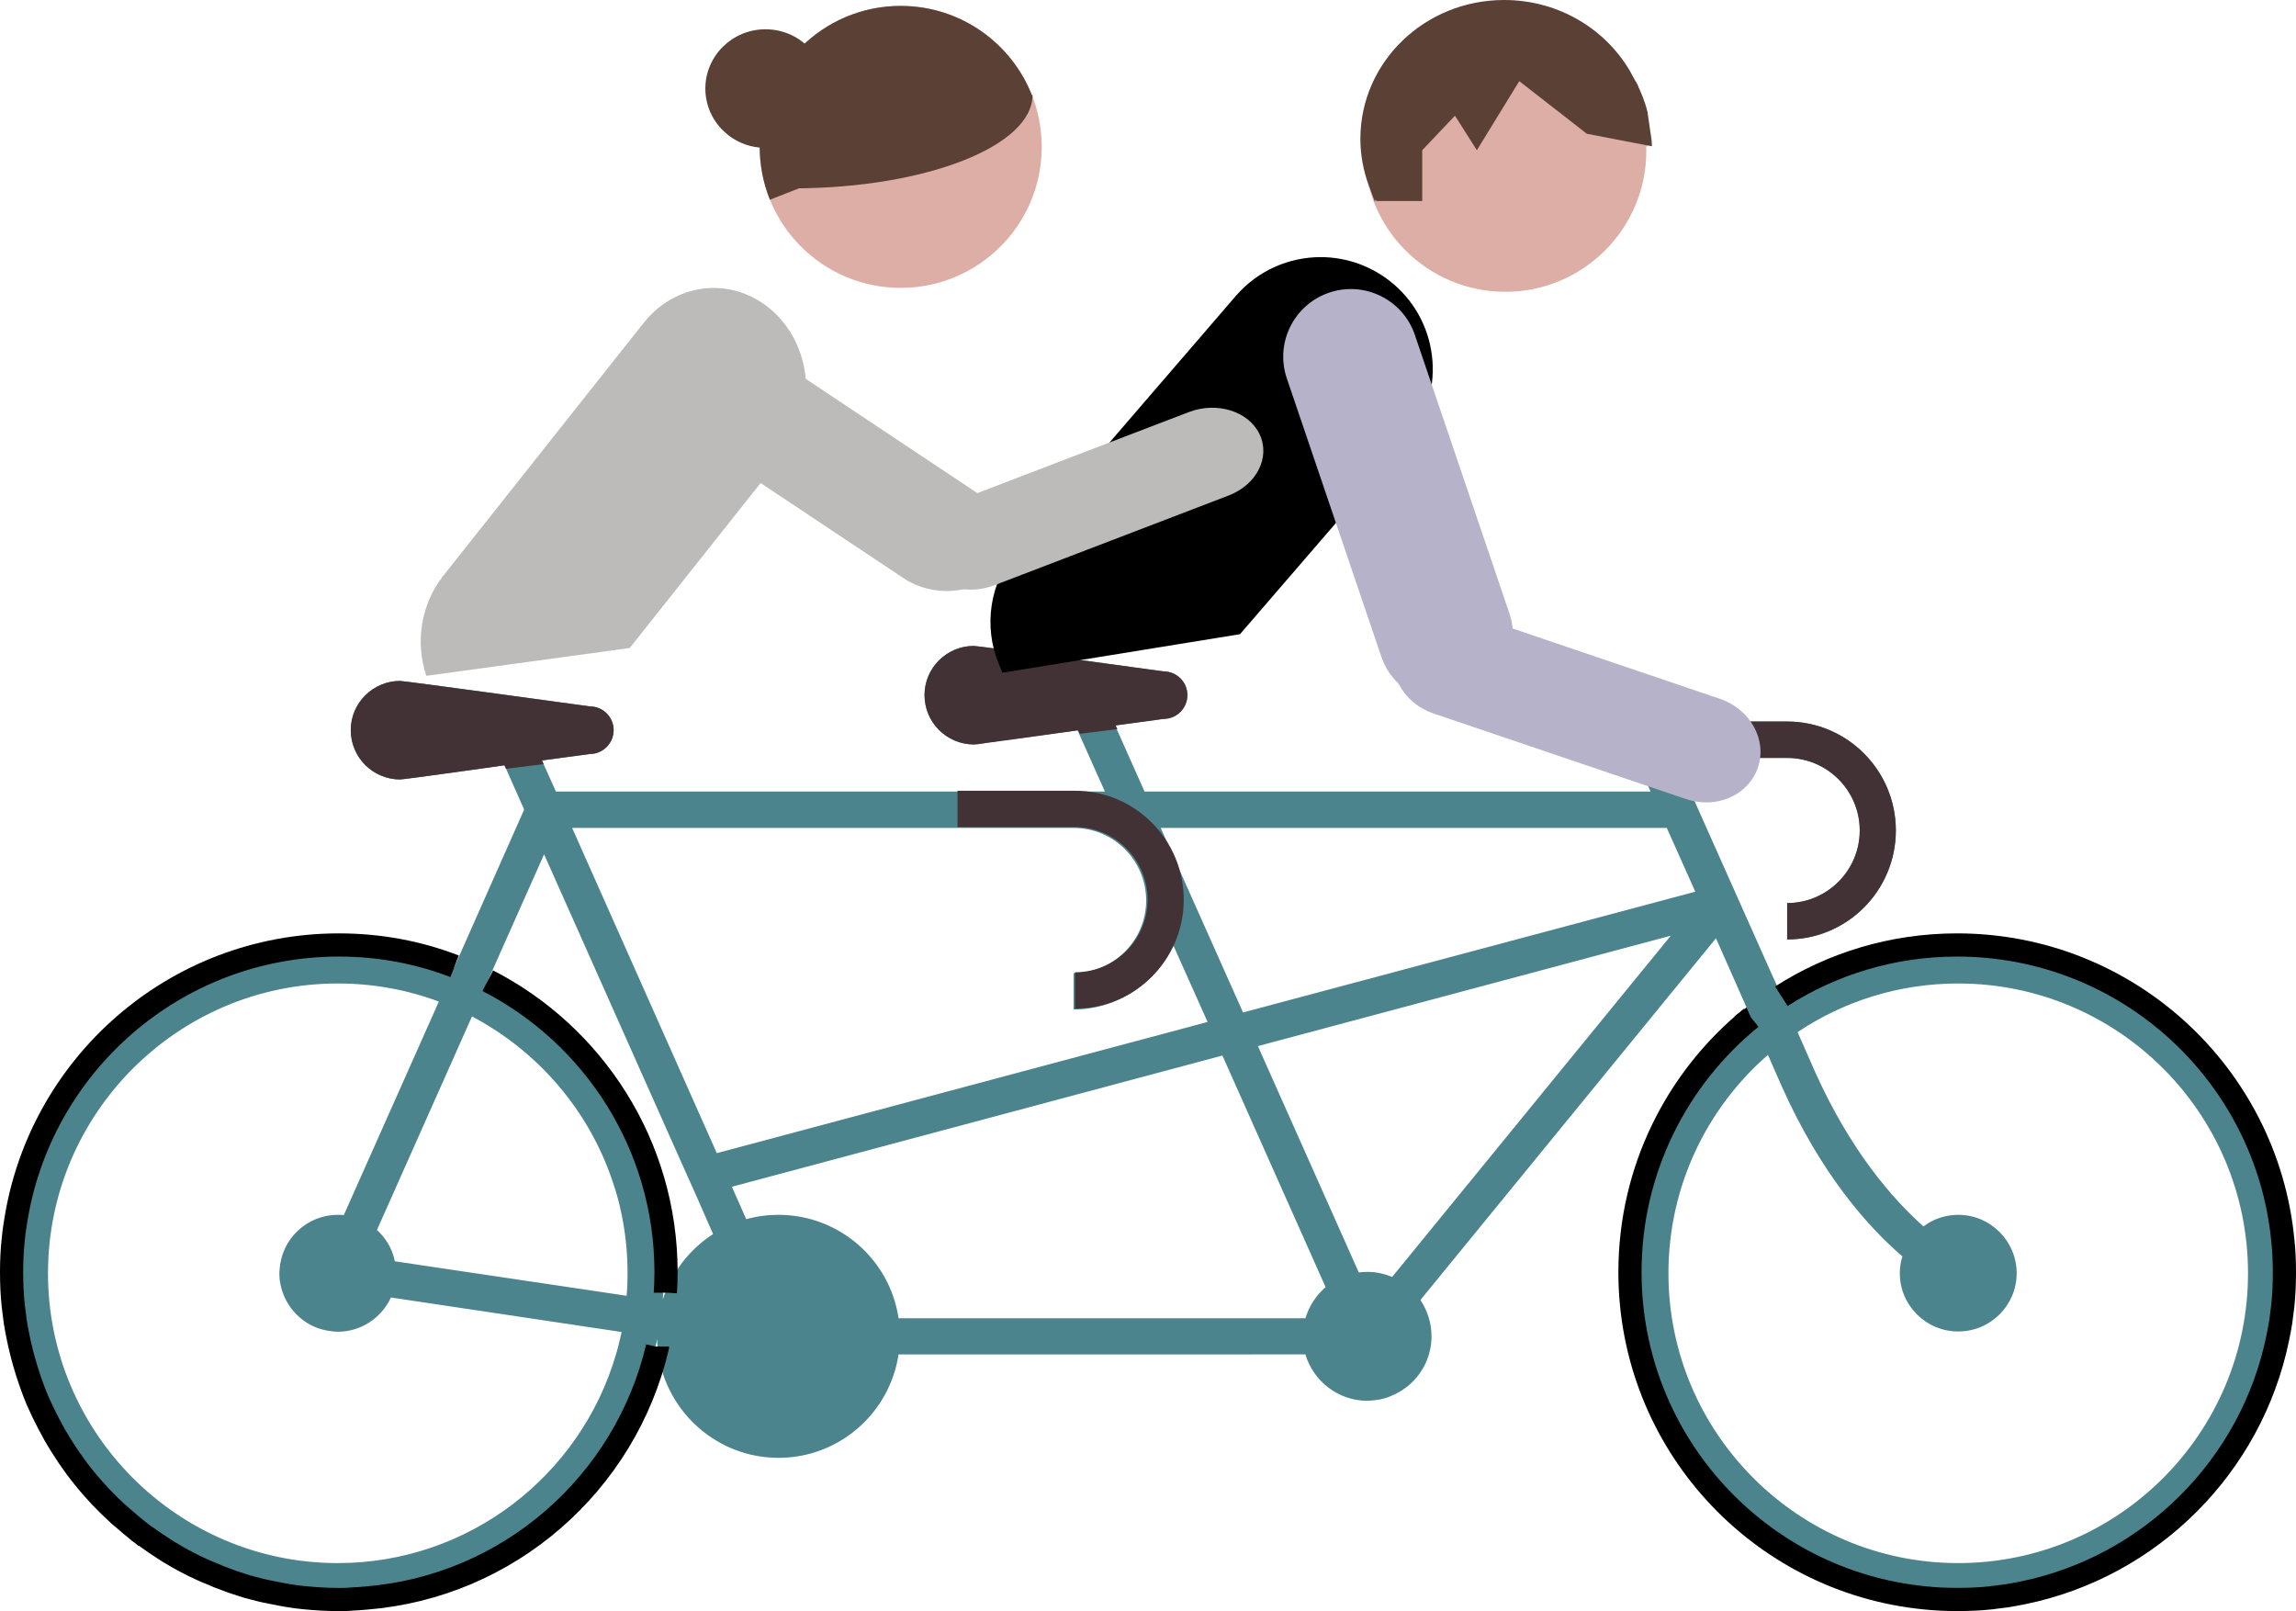 <?xml version="1.0" encoding="utf-8"?>
<!-- Generator: Adobe Illustrator 16.0.0, SVG Export Plug-In . SVG Version: 6.00 Build 0)  -->
<!DOCTYPE svg PUBLIC "-//W3C//DTD SVG 1.1//EN" "http://www.w3.org/Graphics/SVG/1.1/DTD/svg11.dtd">
<svg version="1.1" id="Layer_1" xmlns="http://www.w3.org/2000/svg" xmlns:xlink="http://www.w3.org/1999/xlink" x="0px" y="0px"
	 width="99.04px" height="69.491px" viewBox="0.48 1.58 99.04 69.491" enable-background="new 0.48 1.58 99.04 69.491"
	 xml:space="preserve">
<g id="bike">
	<path fill="#4C848D" d="M84.95,42.431c-2.76,0-5.33,0.789-7.5,2.17c-0.029,0.02-0.05,0.029-0.08,0.049l-0.16-0.369l-3.969-8.9
		l-0.49-1.109h4.819c1.72,0,3.13,1.4,3.13,3.129c0,1.73-1.41,3.131-3.13,3.131v1.57c2.591,0,4.688-2.109,4.688-4.701
		c0-2.589-2.1-4.699-4.688-4.699h-7.239l0.029,0.08l0.029,0.05L72,34.27H71.03l0.649,1.45H49.85l-1.27-2.85l2.09-0.29
		c0.57,0,1.029-0.45,1.029-1.02c0-0.56-0.459-1.02-1.029-1.02c0,0-7.99-1.1-8.18-1.1c-1.18,0-2.13,0.95-2.13,2.12
		s0.95,2.13,2.13,2.13c0.19,0,0.37-0.03,0.55-0.08l3.92-0.53l1.18,2.64H24.46l-0.53-1.18l-0.07-0.16l2.07-0.28
		c0.56,0,1.02-0.46,1.02-1.03c0-0.56-0.46-1.02-1.02-1.02c0,0-8-1.1-8.19-1.1c-1.17,0-2.13,0.95-2.13,2.12
		c0,1.18,0.96,2.13,2.13,2.13c0.19,0,4.5-0.61,4.5-0.61l0.07,0.15l0.78,1.759l-3.04,6.852c-1.56-0.602-3.24-0.92-5-0.92
		c-7.76,0-14.07,6.311-14.07,14.068c0,7.75,6.31,14.061,14.07,14.061c6.55,0,12.07-4.488,13.63-10.561
		c0.05-0.219,0.1-0.439,0.15-0.66c0,0.229,0.02,0.451,0.05,0.66c0.38,2.521,2.56,4.461,5.18,4.461c2.63,0,4.8-1.939,5.18-4.461
		H56.79c0.34,1.149,1.41,2,2.67,2c0.121,0,0.24-0.021,0.36-0.029c0.271-0.029,0.529-0.109,0.761-0.221
		c0.25-0.109,0.469-0.25,0.67-0.42c0.601-0.511,0.979-1.271,0.979-2.109c0-0.58-0.181-1.119-0.479-1.568L74.5,42.05l1.318,2.98
		l0.25,0.559c-0.13,0.111-0.261,0.221-0.391,0.342c-2.938,2.568-4.801,6.35-4.801,10.568c0,7.75,6.312,14.069,14.07,14.069
		c7.758,0,14.07-6.319,14.07-14.069C99.02,48.74,92.709,42.431,84.95,42.431z M27.29,59.041c-0.01,0.061-0.02,0.119-0.04,0.18
		c-0.06,0.262-0.12,0.521-0.2,0.779c-1.52,5.201-6.32,9-12,9c-6.89,0-12.5-5.609-12.5-12.5c0-6.898,5.61-12.5,12.5-12.5
		c1.53,0,3,0.271,4.36,0.781l-4.1,9.209c-0.09-0.011-0.17-0.011-0.26-0.011c-1.34,0-2.44,1.051-2.51,2.381
		c-0.01,0.039-0.01,0.091-0.01,0.14c0,0.149,0.01,0.291,0.04,0.432c0.1,0.568,0.39,1.068,0.79,1.43c0.2,0.182,0.42,0.33,0.67,0.439
		c0.23,0.102,0.49,0.17,0.76,0.199c0.09,0.01,0.17,0.021,0.26,0.021c0.99,0,1.85-0.58,2.26-1.41c0.01-0.021,0.02-0.051,0.03-0.068
		l9.96,1.49C27.29,59.031,27.29,59.031,27.29,59.041z M27.51,57.47l-10-1.488c-0.06-0.312-0.18-0.602-0.35-0.859
		c-0.12-0.182-0.26-0.34-0.42-0.49l4.1-9.211c2.83,1.49,5.03,4.031,6.06,7.101c0.17,0.49,0.31,1,0.41,1.521
		c0.16,0.791,0.24,1.621,0.24,2.461C27.55,56.819,27.54,57.149,27.51,57.47z M29.07,57.63c0.03-0.381,0.05-0.75,0.05-1.131
		c0-0.99-0.1-1.949-0.3-2.869c-0.1-0.521-0.24-1.021-0.4-1.51c-1.16-3.541-3.68-6.451-6.94-8.142l2.47-5.549l5.92,13.288l0.65,1.451
		l0.72,1.64C30.23,55.46,29.45,56.46,29.07,57.63z M25.16,37.291h21.63c1.73,0,3.13,1.399,3.13,3.129c0,1.73-1.41,3.131-3.13,3.131
		v1.57c1.91,0,3.56-1.15,4.291-2.791l1.489,3.33L31.4,51.319L25.16,37.291z M56.79,58.44H39.24c-0.37-2.521-2.55-4.461-5.18-4.461
		c-0.48,0-0.94,0.062-1.39,0.188l-0.62-1.399l21.16-5.66l4.451,9.99C57.25,57.451,56.95,57.91,56.79,58.44z M60.53,56.66
		c-0.33-0.142-0.689-0.22-1.07-0.22c-0.129,0-0.25,0.011-0.369,0.021l-4.35-9.76l17.809-4.761L60.53,56.66z M54.1,45.25
		l-3.551-7.959h21.83l1.229,2.75L54.1,45.25z M84.95,69c-6.891,0-12.5-5.609-12.5-12.5c0-3.76,1.66-7.129,4.291-9.42l0.579,1.319
		c1.699,3.812,3.729,6.091,5.22,7.371C82.47,56,82.43,56.25,82.43,56.5c0,1.381,1.13,2.51,2.521,2.51c1.389,0,2.52-1.129,2.52-2.51
		c0-1.39-1.131-2.521-2.52-2.521c-0.562,0-1.08,0.181-1.5,0.5c-1.33-1.181-3.16-3.271-4.701-6.722l-0.729-1.659
		C80,44.771,82.39,44,84.95,44c6.899,0,12.5,5.602,12.5,12.5C97.45,63.39,91.85,69,84.95,69z"/>
	<path fill="#433235" d="M26.95,33.07c0,0.57-0.46,1.03-1.02,1.03l-2.07,0.28l0.07,0.16l-1.62,0.2l-0.07-0.15
		c0,0-4.31,0.61-4.5,0.61c-1.17,0-2.13-0.95-2.13-2.13c0-1.17,0.96-2.12,2.13-2.12c0.19,0,8.19,1.1,8.19,1.1
		C26.49,32.05,26.95,32.51,26.95,33.07z"/>
	<path fill="#433235" d="M51.7,31.56c0,0.57-0.459,1.03-1.021,1.03l-2.07,0.28l0.07,0.16l-1.619,0.2l-0.07-0.15
		c0,0-4.31,0.61-4.5,0.61c-1.17,0-2.13-0.95-2.13-2.13c0-1.17,0.96-2.12,2.13-2.12c0.19,0,8.189,1.1,8.189,1.1
		C51.241,30.54,51.7,31,51.7,31.56z"/>
	<path fill="#433235" d="M82.26,37.399c0,2.591-2.1,4.701-4.689,4.701v-1.569c1.721,0,3.131-1.4,3.131-3.132
		c0-1.729-1.41-3.129-3.131-3.129H72l-1.61-1.44l-0.029-0.02l-0.03-0.03h0.03l0.779-0.08h6.431
		C80.161,32.7,82.26,34.81,82.26,37.399z"/>
	<polygon fill="#433235" points="72,34.27 71.03,34.27 70.39,32.83 	"/>
	<polygon fill="#433235" points="72,32.78 72,34.27 70.39,32.83 70.36,32.81 70.36,32.78 	"/>
	
		<rect x="75.698" y="44.311" transform="matrix(0.422 0.906 -0.906 0.422 85.176 -43.501)" fill="#4C848D" width="2.048" height="1.547"/>
	<path fill="none" stroke="#000000" stroke-miterlimit="10" d="M21.52,43.88c4.56,2.34,7.69,7.09,7.69,12.57
		c0,0.299-0.01,0.59-0.03,0.879v0.01"/>
	<path fill="none" stroke="#000000" stroke-miterlimit="10" d="M77.32,44.55c2.188-1.4,4.79-2.211,7.58-2.211
		c7.33,0,13.351,5.58,14.05,12.721c0.051,0.461,0.07,0.92,0.07,1.391c0,0.49-0.02,0.971-0.068,1.439
		c-0.031,0.238-0.062,0.479-0.091,0.709c-0.04,0.23-0.08,0.471-0.13,0.699C97.6,64.81,93.26,69.149,87.75,70.281
		c-0.23,0.049-0.472,0.09-0.701,0.129c-0.229,0.03-0.469,0.061-0.709,0.09c-0.471,0.051-0.95,0.069-1.439,0.069
		c-0.471,0-0.931-0.021-1.391-0.069C76.37,69.8,70.79,63.781,70.79,56.451c0-4.433,2.041-8.382,5.229-10.972"/>
	<path fill="none" stroke="#000000" stroke-miterlimit="10" d="M28.84,59.66c0,0.01,0,0.01,0,0.021
		c-1.38,5.879-6.42,10.34-12.58,10.828c-0.2,0.021-0.4,0.031-0.6,0.041c-0.19,0.021-0.37,0.021-0.56,0.021c-0.5,0-1-0.03-1.49-0.079
		c-0.24-0.021-0.47-0.052-0.7-0.091c-0.23-0.041-0.46-0.08-0.69-0.131c-0.17-0.028-0.34-0.069-0.51-0.108
		c-0.19-0.052-0.38-0.103-0.57-0.15c-0.15-0.051-0.3-0.09-0.44-0.141c-0.16-0.05-0.32-0.109-0.48-0.17c-0.2-0.07-0.4-0.15-0.6-0.24
		c-0.17-0.068-0.34-0.139-0.51-0.219c-0.18-0.08-0.36-0.17-0.53-0.261C8.3,68.839,8.03,68.68,7.76,68.52
		c-0.38-0.239-0.75-0.489-1.11-0.75c0-0.011-0.01-0.011-0.02-0.011c-0.35-0.27-0.69-0.561-1.02-0.85
		c-0.01-0.011-0.01-0.02-0.02-0.011c-0.27-0.25-0.53-0.51-0.79-0.778c-0.25-0.271-0.49-0.541-0.72-0.83
		c-0.46-0.57-0.87-1.181-1.24-1.82c-0.18-0.32-0.35-0.65-0.51-0.979C2.25,62.31,2.17,62.14,2.09,61.97
		c-0.35-0.85-0.63-1.75-0.82-2.67c-0.05-0.229-0.09-0.471-0.13-0.699c-0.03-0.229-0.06-0.471-0.09-0.711
		C1,57.419,0.98,56.94,0.98,56.451c0-0.472,0.02-0.933,0.07-1.392c0.02-0.24,0.05-0.472,0.09-0.699
		c1.01-6.8,6.87-12.021,13.96-12.021c1.76,0,3.44,0.32,4.99,0.92"/>
	<path d="M76.07,45.589c-0.13,0.111-0.261,0.221-0.391,0.342l-0.38-0.512l0.521-0.389L76.07,45.589z"/>
	<path fill="#433235" d="M51.542,40.386c0,2.59-2.101,4.699-4.689,4.699v-1.568c1.72,0,3.13-1.4,3.13-3.131
		c0-1.729-1.41-3.131-3.13-3.131h-5.07v-1.568h5.07C49.441,35.687,51.542,37.796,51.542,40.386z"/>
</g>
<g id="Layer_2">
	<g id="denny">
		<circle id="head" fill="#DDAEA6" cx="65.413" cy="8.083" r="6.083"/>
		<g id="hair">
			<path fill="#5B4036" stroke="#5B4036" stroke-width="0.5" stroke-miterlimit="10" d="M70.672,4.944l-8.889-1.868l-2.018,6.436
				c-0.225-0.604-0.354-1.265-0.354-1.944c0-3.171,2.662-5.738,5.951-5.738C67.676,1.83,69.674,3.095,70.672,4.944z"/>
			<path fill="#5B4036" d="M71.48,7.59L71.31,6.4C71.411,6.78,71.47,7.18,71.48,7.59z"/>
			<path fill="#5B4036" d="M71.53,7.9L71.5,7.89c0-0.1,0-0.2-0.021-0.3L71.53,7.9z"/>
			<path fill="#5B4036" d="M71.734,7.89L68.93,7.35l-2.915-2.27l-1.829,2.98l-0.945-1.49l-1.412,1.49v2.19H59.85
				c-0.041-0.09-0.081-0.18-0.111-0.28l2.094-6.82l9.225,1.98c0.203,0.4,0.376,0.82,0.486,1.27l0.174,1.19
				C71.734,7.69,71.734,7.79,71.734,7.89z"/>
		</g>
		<path id="calve" display="none" fill="#504E53" d="M55.741,53.896c-1.012,1.779-3.13,2.486-4.729,1.578l0,0
			c-1.602-0.91-2.079-3.092-1.065-4.871l8.243-14.506c1.014-1.783,3.129-2.488,4.729-1.578l0,0c1.602,0.908,2.078,3.089,1.064,4.871
			L55.741,53.896z"/>
		<path id="thigh" display="none" fill="#504E53" d="M62.161,33.971c1.938,1.374,2.438,3.993,1.12,5.846l0,0
			c-1.315,1.854-3.954,2.242-5.891,0.867L45.644,32.34c-1.937-1.376-2.438-3.994-1.121-5.848l0,0
			c1.315-1.854,3.954-2.242,5.89-0.866L62.161,33.971z"/>
		<path id="shoe" display="none" d="M58.008,57.115c-0.438,0.909-1.531,1.293-2.441,0.854l-6.19-2.98
			c-0.91-0.438-1.293-1.531-0.854-2.441l0,0c0.438-0.909,1.532-1.293,2.442-0.854l6.188,2.98
			C58.064,55.112,58.447,56.205,58.008,57.115L58.008,57.115z"/>
		<path id="back" stroke="#000000" stroke-miterlimit="10" d="M60.73,20.33l-7.021,8.14l-9.682,1.57c-0.6-1.46-0.37-3.18,0.73-4.45
			l9.411-10.92c0.859-0.99,2.062-1.5,3.281-1.5c1,0,2.01,0.35,2.828,1.05C62.09,15.78,62.299,18.52,60.73,20.33z"/>
		<g id="arm">
			<path fill="#B6B2C9" d="M65.584,28.02c0.52,1.525-0.297,3.182-1.822,3.7l0,0c-1.525,0.518-3.184-0.298-3.699-1.823l-4.074-11.994
				c-0.52-1.525,0.299-3.181,1.824-3.7l0,0c1.523-0.518,3.182,0.298,3.698,1.823L65.584,28.02z"/>
			<path fill="#B6B2C9" d="M74.674,31.723c1.309,0.445,2.041,1.771,1.635,2.965l0,0c-0.406,1.192-1.793,1.802-3.102,1.358
				l-10.893-3.693c-1.311-0.444-2.039-1.771-1.635-2.965l0,0c0.404-1.194,1.795-1.802,3.104-1.359L74.674,31.723z"/>
		</g>
		<path id="footPath2" display="none" fill="none" d="M54.422,58.728c0-2.757,2.234-4.991,4.99-4.991
			c2.757,0,4.991,2.234,4.991,4.991c0,2.756-2.234,4.99-4.991,4.99C56.657,63.718,54.422,61.484,54.422,58.728z"/>
	</g>
	<g id="nicole">
		<path id="calve_1_" display="none" d="M29.694,53.878c-1.036,1.742-2.951,2.395-4.28,1.455l0,0
			c-1.328-0.939-1.567-3.111-0.532-4.854l8.431-14.188c1.036-1.743,2.951-2.393,4.279-1.454l0,0
			c1.329,0.938,1.568,3.112,0.532,4.853L29.694,53.878z"/>
		<path id="thigh_1_" display="none" d="M36.927,34.334c1.921,1.126,2.418,3.271,1.113,4.787l0,0
			c-1.307,1.52-3.922,1.838-5.842,0.711L20.55,32.999c-1.921-1.126-2.417-3.27-1.112-4.789l0,0c1.304-1.518,3.921-1.836,5.841-0.709
			L36.927,34.334z"/>
		<path id="shoe_1_" display="none" d="M32.9,57.656c-0.438,0.909-1.532,1.293-2.442,0.854l-6.19-2.979
			c-0.91-0.439-1.293-1.533-0.854-2.443l0,0c0.438-0.91,1.532-1.293,2.442-0.854l6.19,2.979
			C32.956,55.651,33.338,56.746,32.9,57.656L32.9,57.656z"/>
		<path id="back_1_" fill="#BCBBB9" d="M34.284,21.16l-6.64,8.37l-8.774,1.2c-0.479-1.42-0.249-3.07,0.727-4.31L28.25,15.5
			c0.792-0.99,1.895-1.5,3.017-1.5c0.92,0,1.849,0.35,2.603,1.05C35.535,16.61,35.728,19.35,34.284,21.16z"/>
		<g id="arm_1_">
			<path id="guns" fill="#BCBBB9" d="M42.892,23.018c1.238,0.824,1.474,2.276,0.527,3.245l0,0c-0.946,0.969-2.718,1.085-3.954,0.262
				l-9.734-6.481c-1.238-0.823-1.473-2.276-0.527-3.245l0,0c0.946-0.969,2.718-1.085,3.954-0.262L42.892,23.018z"/>
			<path id="forearm" fill="#BCBBB9" d="M51.762,19.354c1.214-0.465,2.58-0.036,3.053,0.96l0,0c0.471,0.994-0.128,2.177-1.342,2.641
				l-10.104,3.871c-1.214,0.464-2.58,0.036-3.053-0.959l0,0c-0.473-0.995,0.127-2.177,1.34-2.641L51.762,19.354z"/>
		</g>
		<circle id="head_1_" fill="#DDAEA6" cx="39.333" cy="7.914" r="6.083"/>
		<g id="girl_hair">
			<ellipse fill="#5B4036" cx="33.5" cy="5.4" rx="2.594" ry="2.557"/>
			<path fill="#5B4036" d="M45.02,5.755l-11.33,4.44c-0.28-0.7-0.44-1.47-0.44-2.28c0-3.36,2.72-6.08,6.08-6.08
				C41.93,1.835,44.15,3.465,45.02,5.755z"/>
			<path fill="#5B4036" d="M45.02,5.67c0.006,2.213-4.596,4.018-10.288,4.035L45.02,5.67z"/>
		</g>
		<path id="footPath" display="none" fill="none" d="M29.203,58.728c0-2.757,2.234-4.991,4.991-4.991
			c2.757,0,4.991,2.234,4.991,4.991c0,2.756-2.234,4.99-4.991,4.99C31.438,63.718,29.203,61.484,29.203,58.728z"/>
	</g>
</g>
</svg>
